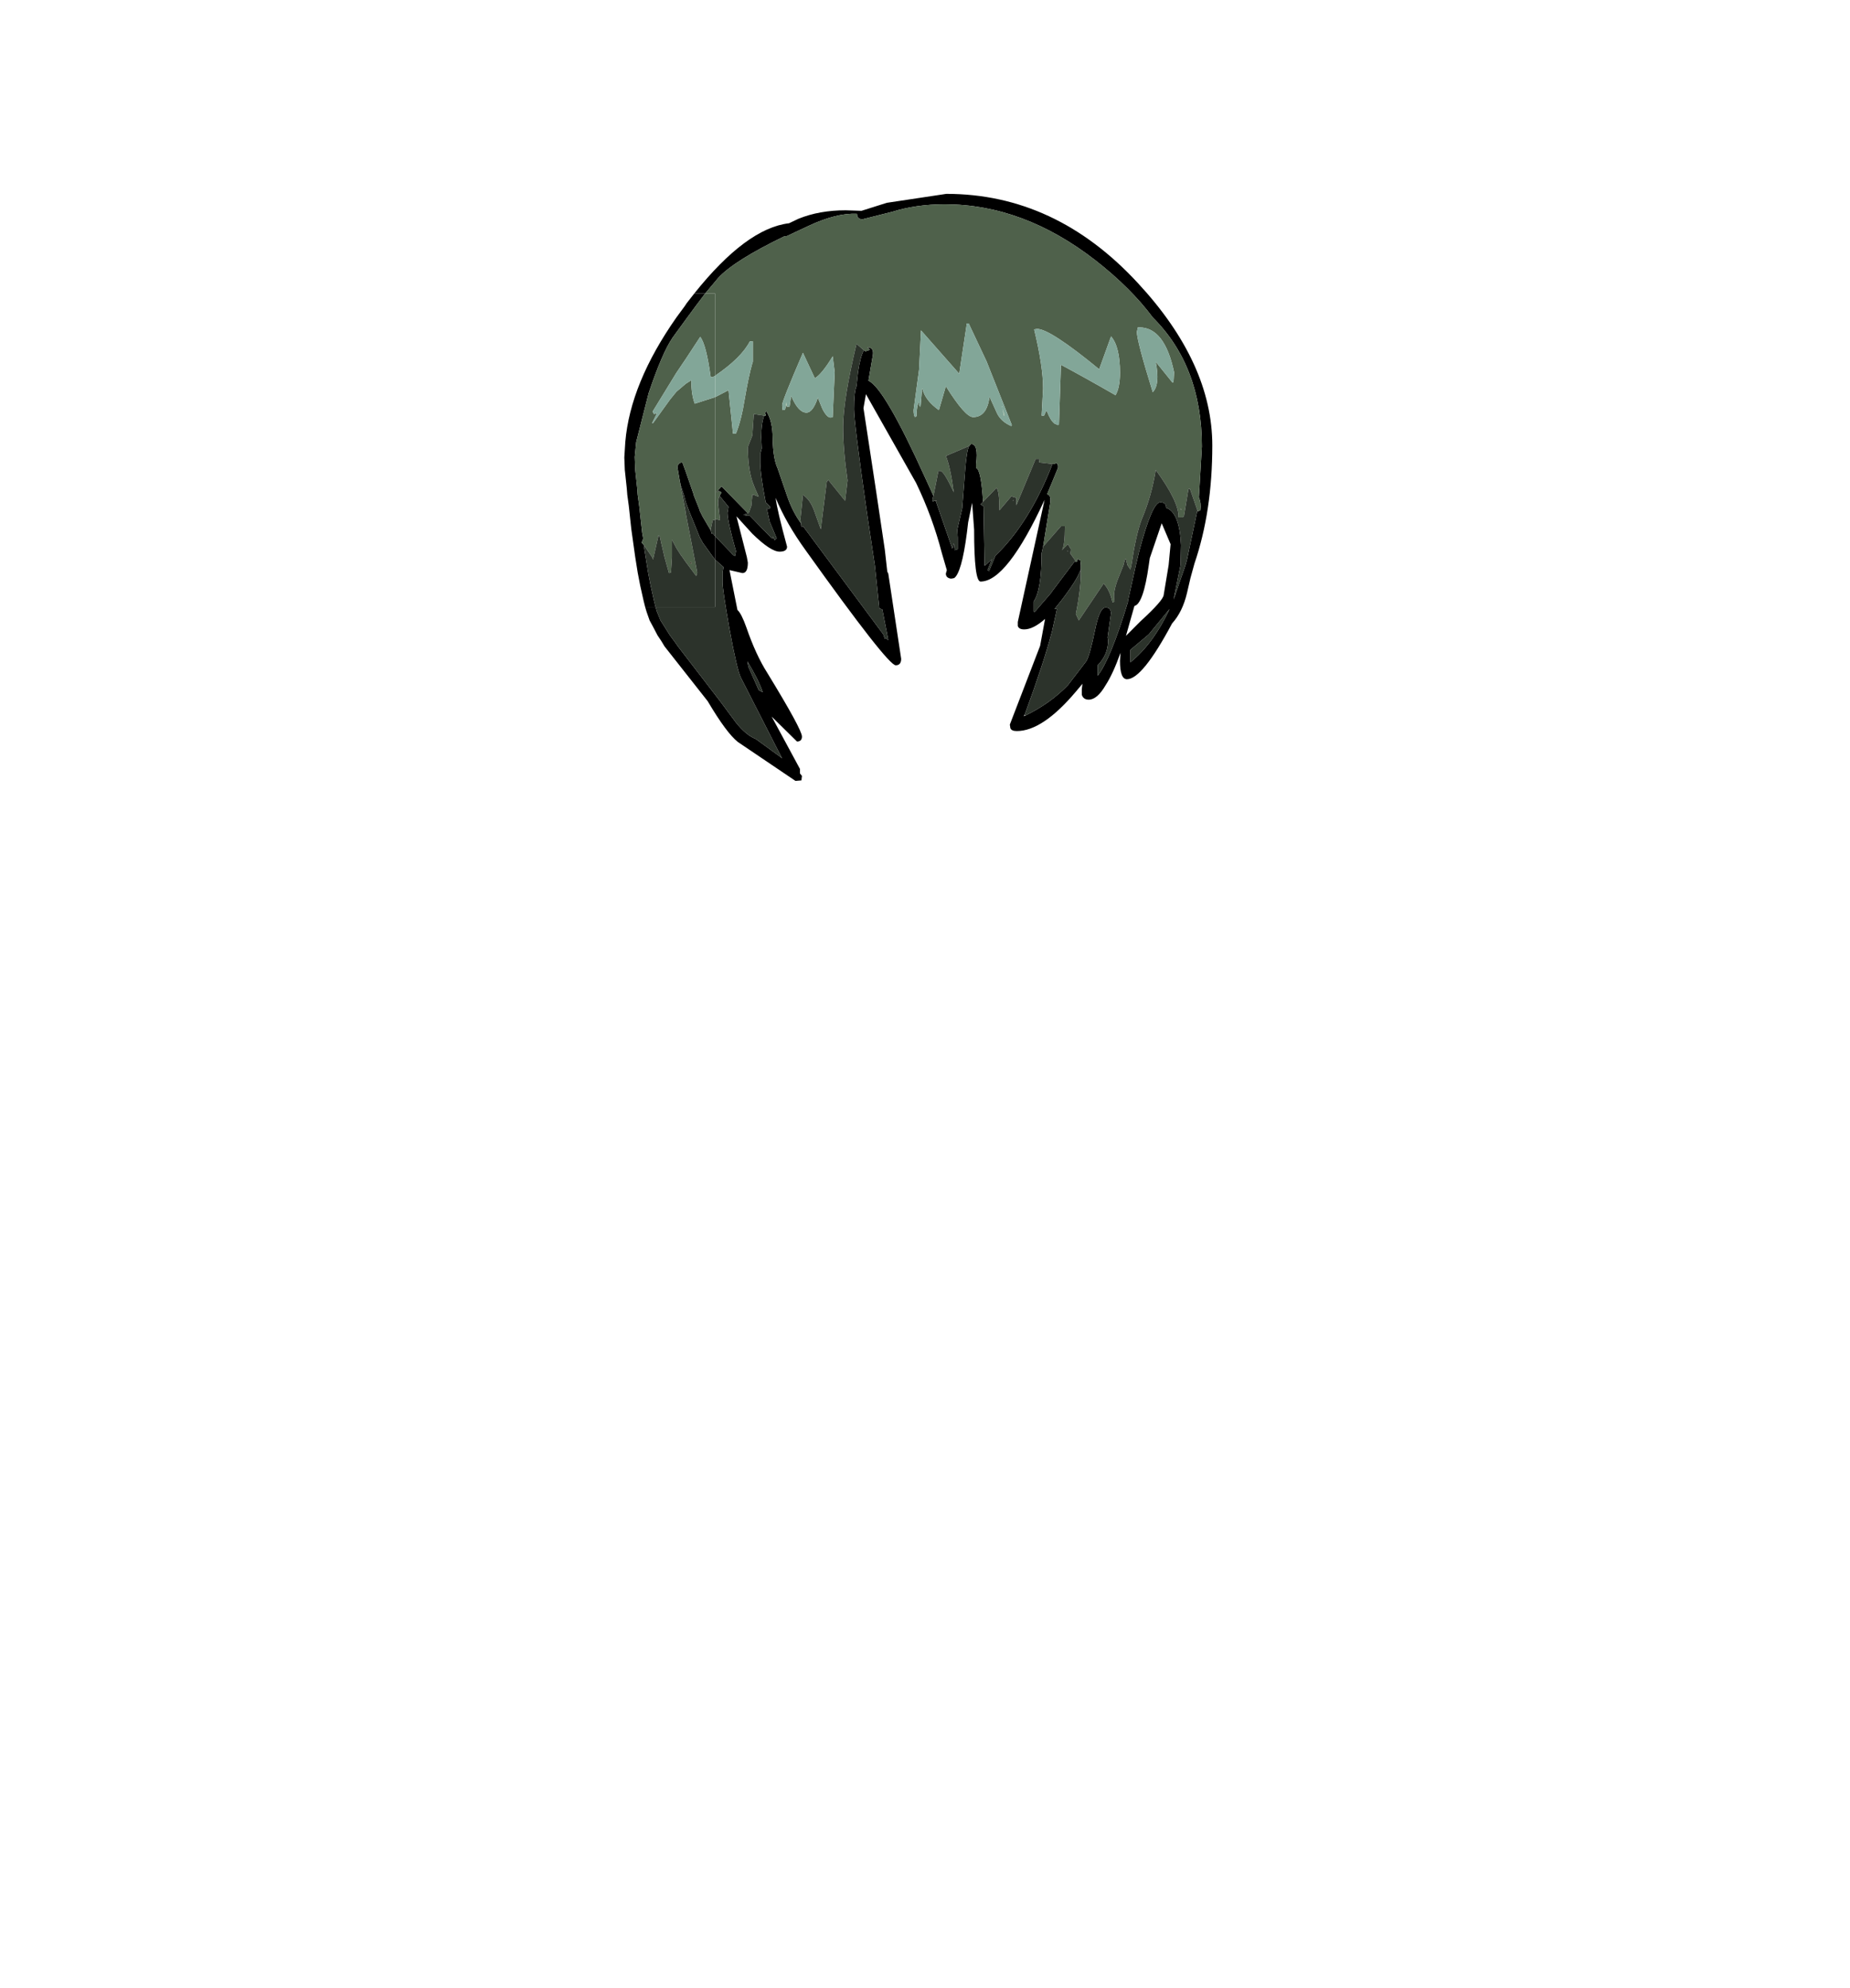 <?xml version="1.0" encoding="UTF-8"?>
<svg xmlns="http://www.w3.org/2000/svg" xmlns:xlink="http://www.w3.org/1999/xlink" width="296px" height="318px" viewBox="0 0 296 318" version="1.1">
<g id="surface1">
<path style=" stroke:none;fill-rule:evenodd;fill:rgb(0%,0%,0%);fill-opacity:1;" d="M 112.828 46.953 L 111.082 46.953 C 116.641 39.992 121.695 36.246 126.246 35.715 L 127.754 34.996 C 129.977 34.094 132.492 33.641 135.297 33.641 L 137.84 33.723 L 141.887 32.445 L 151.414 31.012 C 163.059 31.012 173.273 35.766 182.059 45.281 C 189.996 53.836 193.969 62.5 193.969 71.27 C 193.969 78.285 193.016 84.582 191.109 90.164 L 190.473 92.473 L 189.918 94.867 C 189.441 96.887 188.648 98.508 187.535 99.73 C 184.359 105.68 181.953 108.656 180.312 108.656 C 179.57 108.656 179.199 107.676 179.199 105.707 L 179.281 104.434 C 178.484 106.664 177.691 108.391 176.898 109.613 C 176 111.156 175.098 111.926 174.199 111.926 C 173.617 111.926 173.246 111.66 173.086 111.129 L 173.086 110.25 L 173.168 109.613 L 173.168 109.375 L 173.008 109.613 L 172.133 110.648 C 168.59 114.848 165.438 116.949 162.688 116.949 C 162.105 116.949 161.762 116.789 161.656 116.469 L 161.574 115.91 L 166.418 103.316 L 167.211 99.012 C 165.941 100.129 164.832 100.684 163.879 100.684 C 163.297 100.684 162.953 100.5 162.848 100.129 L 162.848 99.488 L 167.133 79.957 C 163.109 88.676 159.695 93.031 156.891 93.031 C 156.203 93.031 155.859 90.27 155.859 84.742 L 155.543 80.438 L 154.906 83.547 C 154.379 88.328 153.715 91.227 152.922 92.234 L 152.684 92.473 L 152.285 92.555 L 152.051 92.555 C 151.574 92.449 151.336 92.184 151.336 91.758 L 151.492 91.199 L 150.699 88.488 C 149.695 84.609 148.316 80.863 146.57 77.246 L 138.551 63.059 L 138.156 65.289 L 140.062 77.805 L 140.539 80.996 L 141.57 87.93 L 141.965 91.438 L 142.125 91.758 L 144.188 105.391 C 144.188 106.078 143.898 106.426 143.316 106.426 C 142.469 106.426 137.68 100.312 128.945 88.09 C 126.828 85.168 125.215 82.352 124.102 79.641 C 124.262 80.969 124.871 83.574 125.93 87.453 C 125.93 87.984 125.531 88.25 124.738 88.25 C 123.785 88.25 122.332 87.293 120.371 85.379 L 117.832 82.59 L 119.5 89.125 L 119.656 90.004 C 119.656 91.117 119.367 91.676 118.785 91.676 L 116.719 91.199 L 117.992 97.578 C 118.414 97.949 118.891 98.879 119.418 100.367 C 120.426 103.289 121.535 105.707 122.754 107.621 C 126.457 113.68 128.312 117.082 128.312 117.824 C 128.312 118.355 128.047 118.621 127.516 118.621 L 123.469 114.637 L 127.992 123.008 L 127.992 123.723 L 128.312 124.121 L 128.23 124.84 L 127.277 124.922 L 118.07 118.703 C 116.852 117.746 115.238 115.566 113.227 112.164 L 106.32 103.395 L 105.844 102.598 L 105.207 101.641 L 104.414 100.129 L 103.938 99.25 L 103.461 97.895 L 103.223 97.098 L 104.891 97.098 L 105.129 97.895 L 105.684 99.25 L 106.242 100.129 L 107.191 101.641 L 107.906 102.598 L 108.465 103.395 L 115.211 112.164 L 117.754 115.594 C 118.812 116.922 119.871 117.797 120.93 118.223 L 124.977 121.172 L 125.137 121.332 L 125.055 121.172 L 118.547 108.418 C 118.121 107.566 117.516 104.965 116.719 100.605 C 115.98 96.461 115.609 93.961 115.609 93.113 L 115.609 91.598 L 115.766 90.719 L 114.418 89.523 L 114.418 85.777 L 116.957 88.41 L 117.277 88.809 L 117.355 88.809 L 117.594 88.965 L 117.754 88.168 C 116.852 84.98 116.402 82.934 116.402 82.031 L 116.562 81.074 L 115.133 79.32 L 115.449 78.762 L 114.973 78.523 L 114.734 78.762 L 114.656 78.684 L 115.449 77.805 L 119.656 82.109 L 118.941 82.352 L 119.5 82.508 L 119.977 82.508 L 123.469 86.098 L 123.707 86.098 L 123.629 85.777 L 123.945 86.414 L 124.262 86.098 L 123.152 83.465 L 122.676 81.312 L 122.992 81.395 L 123.23 81.312 L 123.23 81.074 L 122.516 80.355 C 121.934 77.379 121.641 75.227 121.641 73.898 L 121.641 72.625 L 121.879 71.746 L 121.801 69.992 C 121.801 68.453 121.961 67.281 122.277 66.484 L 122.516 66.484 L 122.516 66.246 L 122.355 66.168 L 122.594 65.77 C 123.281 66.777 123.629 68.266 123.629 70.234 C 123.68 72.359 123.945 73.926 124.422 74.938 L 125.93 79.32 C 126.512 81.02 127.254 82.484 128.152 83.707 L 128.23 84.262 L 128.469 84.184 L 128.551 84.262 L 141.332 101.484 L 141.57 102.199 L 141.809 102.121 L 142.047 102.359 L 142.125 102.359 L 141.172 97.496 L 140.695 97.336 L 139.98 90.48 L 138.711 82.031 C 137.336 72.41 136.648 66.883 136.648 65.449 C 136.648 63.59 136.781 62.367 137.043 61.781 L 137.281 59.551 C 137.547 57.797 137.863 56.629 138.234 56.043 L 138.473 56.203 L 139.188 55.965 L 138.789 55.562 C 139.48 55.562 139.77 55.965 139.664 56.762 L 138.949 60.906 C 140.645 61.648 143.66 66.805 148 76.371 L 149.352 79.32 L 149.191 79.801 C 149.191 80.223 149.27 80.332 149.43 80.117 L 149.668 80.117 L 149.746 80.199 L 152.367 87.77 L 152.605 86.895 L 152.762 88.012 L 153.238 87.852 L 153.238 86.016 L 153.16 84.742 L 153.953 81.312 L 154.43 75.176 C 154.59 73.102 154.801 71.828 155.066 71.348 L 155.383 71.031 C 156.176 71.031 156.441 72.094 156.176 74.219 L 156.176 74.855 C 156.707 75.016 157.078 76.824 157.289 80.277 L 156.891 80.676 L 157.367 80.996 L 157.527 90.402 L 157.527 90.48 L 157.605 90.48 L 158.719 89.445 L 158.004 91.199 L 158.242 91.359 L 159.273 88.887 C 162.926 85.379 165.969 80.488 168.402 74.219 L 168.723 74.219 L 168.961 74.059 C 169.223 74.164 169.328 74.43 169.277 74.855 L 167.531 79.082 C 168.008 79.133 168.164 79.641 168.008 80.598 L 166.895 87.453 L 166.656 88.488 C 166.656 92.422 166.234 95 165.387 96.223 L 165.387 97.816 L 165.465 97.895 L 165.625 97.816 L 168.164 94.867 L 168.324 94.625 L 171.5 90.402 L 172.055 89.684 L 172.133 89.922 L 172.371 89.766 L 172.293 89.445 L 172.848 89.605 L 172.93 90.402 L 172.93 91.039 C 172.609 92.102 171.551 93.805 169.754 96.141 L 168.723 97.418 L 169.117 97.418 L 168.324 101.004 C 167.477 104.246 166.023 108.684 163.957 114.316 L 163.797 114.555 L 164.035 114.477 C 166.684 113.203 168.961 111.582 170.863 109.613 L 173.801 105.789 C 174.172 105.203 174.648 103.504 175.23 100.684 C 175.707 98.348 176.262 97.18 176.898 97.18 C 177.426 97.18 177.719 97.469 177.77 98.055 L 177.215 101.961 L 177.297 102.438 C 177.297 103.98 176.738 105.309 175.629 106.426 L 175.629 108.098 C 177.004 106.344 178.617 102.414 180.469 96.301 L 180.469 96.141 L 181.742 90.402 L 182.297 88.09 C 183.672 82.934 184.785 80.355 185.633 80.355 C 186.266 80.355 186.582 80.621 186.582 81.152 L 186.582 81.234 C 188.012 81.711 188.809 83.707 188.965 87.211 L 188.887 90.402 L 187.773 95.902 L 189.68 90.402 L 189.918 89.523 L 191.586 81.633 L 191.586 81.793 L 191.664 81.793 L 192.062 81.633 C 192.168 80.887 192.09 80.199 191.824 79.559 L 192.301 71.43 C 192.301 62.871 189.68 55.988 184.441 50.781 C 182.113 47.645 179.043 44.59 175.23 41.613 C 167.555 35.66 159.539 32.684 151.176 32.684 C 148.105 32.684 145.301 33.082 142.762 33.879 L 137.996 35.078 C 137.414 35.078 137.125 34.785 137.125 34.199 C 134.953 34.094 132.387 34.73 129.422 36.113 L 125.852 37.785 L 125.531 37.785 C 120.133 40.391 116.586 42.625 114.895 44.484 L 112.828 46.953 M 187.297 87.055 L 185.871 83.707 L 183.965 89.285 L 183.805 90.402 C 183.223 94.547 182.457 96.727 181.504 96.938 L 180.152 101.723 L 182.457 99.41 C 184.891 97.18 186.133 95.77 186.188 95.184 L 186.98 90.402 L 187.297 87.055 M 180.867 103.953 L 180.867 105.945 C 183.301 103.98 185.395 101.137 187.141 97.418 L 183.805 101.484 L 180.867 103.953 M 119.738 106.664 L 121.402 110.41 L 122.039 110.73 C 121.617 109.453 120.797 107.809 119.578 105.789 L 119.738 106.664 "/>
<path style=" stroke:none;fill-rule:evenodd;fill:rgb(91.373%,90.98%,69.804%);fill-opacity:1;" d="M 168.801 67.281 L 168.801 67.441 L 168.723 67.281 L 168.801 67.281 M 147.602 62.262 L 147.523 62.262 L 147.523 62.18 L 147.602 62.262 M 160.387 65.051 L 160.387 65.129 L 160.227 65.129 L 160.387 65.051 M 160.387 65.289 L 160.703 66.484 L 160.625 66.484 L 160.387 65.289 M 126.645 63.457 L 126.566 63.457 L 126.566 63.375 L 126.645 63.457 M 125.852 65.051 L 125.77 64.812 L 125.852 64.332 L 125.852 65.051 "/>
<path style=" stroke:none;fill-rule:evenodd;fill:rgb(18.431%,9.412%,6.275%);fill-opacity:1;" d="M 189.043 81.473 L 188.965 81.555 L 188.809 81.312 L 189.043 81.473 M 124.977 121.172 L 125.055 121.172 L 124.977 121.172 "/>
<path style=" stroke:none;fill-rule:evenodd;fill:rgb(37.647%,21.961%,21.176%);fill-opacity:1;" d="M 191.664 81.793 L 191.586 81.793 L 191.586 81.633 L 191.664 81.793 M 149.746 80.199 L 149.668 80.117 L 149.906 80.117 L 149.746 80.199 M 128.551 84.262 L 128.469 84.184 L 128.551 84.184 L 128.551 84.262 M 169.672 84.98 L 169.754 85.141 L 169.672 84.98 M 170.785 88.168 L 170.863 88.09 L 170.863 88.25 L 170.785 88.168 M 162.133 79.957 L 162.133 80.117 L 162.051 80.117 L 162.133 79.957 M 150.621 76.371 L 150.621 76.293 L 150.621 76.371 "/>
<path style=" stroke:none;fill-rule:evenodd;fill:rgb(42.353%,43.922%,68.627%);fill-opacity:1;" d="M 187.773 61.066 L 187.617 61.223 L 187.773 61.066 "/>
<path style=" stroke:none;fill-rule:evenodd;fill:rgb(30.98%,38.039%,29.412%);fill-opacity:1;" d="M 114.418 83.148 L 114.418 63.535 L 116.562 62.422 L 117.277 69.355 L 117.754 69.355 C 118.336 67.922 118.812 66.035 119.18 63.695 C 119.605 61.25 120 59.391 120.371 58.117 L 120.453 57.875 L 120.453 54.609 L 119.977 54.609 C 119.074 56.363 117.223 58.195 114.418 60.109 L 114.418 46.953 L 112.828 46.953 L 114.895 44.484 C 116.586 42.625 120.133 40.391 125.531 37.785 L 125.852 37.785 L 129.422 36.113 C 132.387 34.73 134.953 34.094 137.125 34.199 C 137.125 34.785 137.414 35.078 137.996 35.078 L 142.762 33.879 C 145.301 33.082 148.105 32.684 151.176 32.684 C 159.539 32.684 167.555 35.66 175.23 41.613 C 179.043 44.59 182.113 47.645 184.441 50.781 C 189.68 55.988 192.301 62.871 192.301 71.43 L 191.824 79.559 C 192.09 80.199 192.168 80.887 192.062 81.633 L 191.664 81.793 L 191.586 81.633 L 190.395 78.203 L 190.156 78.203 L 189.441 82.508 L 189.281 82.75 L 188.57 82.75 C 188.621 81.102 187.402 78.578 184.918 75.176 C 184.492 77.938 183.727 80.621 182.613 83.227 C 182.031 84.82 181.504 87.211 181.027 90.402 L 180.867 91.117 L 180.391 90.402 L 180.152 89.445 L 179.996 89.445 L 179.758 90.402 L 178.805 92.793 C 178.273 94.227 178.117 95.371 178.328 96.223 L 178.008 96.379 C 177.691 95 177.215 93.988 176.582 93.352 L 172.609 99.25 L 172.133 98.215 C 172.719 95.344 172.98 92.953 172.93 91.039 L 172.93 90.402 L 172.848 89.605 L 172.293 89.445 L 172.371 89.766 L 172.133 89.922 L 172.055 89.684 L 171.262 88.566 L 171.34 87.852 L 170.863 87.055 L 169.91 88.012 C 170.23 87.531 170.387 86.258 170.387 84.184 L 169.754 84.184 L 166.895 87.453 L 168.008 80.598 C 168.164 79.641 168.008 79.133 167.531 79.082 L 169.277 74.855 C 169.328 74.43 169.223 74.164 168.961 74.059 L 168.723 74.219 L 168.402 74.219 L 166.262 73.98 L 166.34 73.422 L 165.703 73.422 L 162.609 80.836 L 162.609 79.641 L 161.812 79.398 L 159.91 81.633 C 159.91 79.559 159.75 78.363 159.434 78.047 L 157.289 80.277 C 157.078 76.824 156.707 75.016 156.176 74.855 L 156.176 74.219 C 156.441 72.094 156.176 71.031 155.383 71.031 L 155.066 71.348 L 151.336 72.941 C 151.812 74.059 152.234 76 152.605 78.762 C 151.547 76.477 150.832 75.336 150.461 75.336 L 150.145 75.336 L 149.352 79.32 L 148 76.371 C 143.66 66.805 140.645 61.648 138.949 60.906 L 139.664 56.762 C 139.77 55.965 139.48 55.562 138.789 55.562 L 139.188 55.965 L 138.473 56.203 L 138.234 56.043 L 137.043 55.008 C 135.613 61.012 134.902 65.449 134.902 68.32 C 134.902 70.816 135.141 73.66 135.613 76.848 L 135.219 80.117 L 132.52 76.77 L 132.281 77.09 L 131.328 84.66 L 130.297 81.793 C 129.871 80.57 129.266 79.691 128.469 79.16 L 128.074 82.988 L 128.152 83.707 C 127.254 82.484 126.512 81.02 125.93 79.32 L 124.422 74.938 C 123.945 73.926 123.68 72.359 123.629 70.234 C 123.629 68.266 123.281 66.777 122.594 65.77 L 122.355 66.168 L 122.516 66.246 L 122.516 66.484 L 122.277 66.484 L 120.609 66.246 L 120.371 69.676 L 119.656 71.508 C 119.656 73.688 119.895 75.52 120.371 77.008 L 120.77 78.047 L 121.402 79.48 L 120.609 79.16 L 120.371 79.16 L 120.215 80.914 L 119.816 82.031 L 119.656 82.109 L 115.449 77.805 L 114.656 78.684 L 114.734 78.762 L 114.973 78.523 L 115.449 78.762 L 115.133 79.32 C 114.973 79.641 114.895 80.039 114.895 80.516 L 115.211 83.227 L 114.656 83.066 L 114.418 83.148 M 187.773 61.066 L 187.855 59.551 C 186.848 54.766 184.996 52.375 182.297 52.375 L 182.059 52.375 L 181.898 53.094 C 181.898 54.051 182.746 57.266 184.441 62.738 C 185.234 61.941 185.395 60.32 184.918 57.875 L 187.617 61.223 L 187.773 61.066 M 178.484 63.219 C 178.961 62.422 179.199 61.223 179.199 59.629 C 179.199 56.867 178.723 54.926 177.77 53.809 L 175.867 59.07 C 170.625 54.766 167.316 52.613 165.941 52.613 L 165.465 52.695 C 166.418 56.629 166.895 59.789 166.895 62.18 L 166.656 66.484 L 167.055 66.484 L 167.371 65.77 L 167.531 65.848 C 167.902 66.805 168.297 67.441 168.723 67.762 L 169.277 68 L 169.434 67.922 L 169.754 58.355 C 172.242 59.684 175.152 61.305 178.484 63.219 M 189.043 81.473 L 188.809 81.312 L 188.965 81.555 L 189.043 81.473 M 147.602 62.262 C 147.922 63.484 148.793 64.598 150.223 65.609 L 151.336 61.781 C 153.398 65.078 154.855 66.727 155.699 66.727 C 157.184 66.727 158.055 65.637 158.32 63.457 L 159.512 66.086 C 159.934 66.992 160.703 67.68 161.812 68.16 L 161.895 68 L 157.844 57.797 L 154.988 51.738 L 154.668 51.738 L 154.668 51.898 L 153.477 59.789 L 147.363 52.855 L 147.047 59.152 L 146.176 65.609 C 146.176 66.195 146.254 66.566 146.414 66.727 L 146.648 66.566 C 146.648 65.449 146.781 64.707 147.047 64.332 C 147.047 64.812 147.125 65.051 147.285 65.051 L 147.523 62.262 L 147.602 62.262 M 126.645 63.457 C 127.387 65.156 128.18 66.008 129.027 66.008 C 129.715 66.008 130.324 65.211 130.852 63.617 L 131.566 65.371 C 132.043 66.328 132.492 66.805 132.914 66.805 L 133.234 66.727 L 133.551 59.551 L 133.234 57 C 132.07 58.914 131.117 60.082 130.375 60.508 L 128.469 56.441 C 126.246 61.598 125.137 64.387 125.137 64.812 L 125.215 65.609 L 125.613 65.527 L 125.77 64.812 L 125.852 65.051 L 126.328 65.051 L 126.566 63.457 L 126.645 63.457 "/>
<path style=" stroke:none;fill-rule:evenodd;fill:rgb(17.255%,20%,16.863%);fill-opacity:1;" d="M 104.891 97.098 L 114.418 97.098 L 114.418 89.523 L 115.766 90.719 L 115.609 91.598 L 115.609 93.113 C 115.609 93.961 115.98 96.461 116.719 100.605 C 117.516 104.965 118.121 107.566 118.547 108.418 L 125.055 121.172 L 124.977 121.172 L 120.93 118.223 C 119.871 117.797 118.812 116.922 117.754 115.594 L 115.211 112.164 L 108.465 103.395 L 107.906 102.598 L 107.191 101.641 L 106.242 100.129 L 105.684 99.25 L 105.129 97.895 L 104.891 97.098 M 114.418 85.777 L 114.418 83.148 L 114.656 83.066 L 115.211 83.227 L 114.895 80.516 C 114.895 80.039 114.973 79.641 115.133 79.32 L 116.562 81.074 L 116.402 82.031 C 116.402 82.934 116.852 84.98 117.754 88.168 L 117.594 88.965 L 117.355 88.809 L 117.277 88.809 L 116.957 88.41 L 114.418 85.777 M 191.586 81.633 L 189.918 89.523 L 189.68 90.402 L 187.773 95.902 L 188.887 90.402 L 188.965 87.211 C 188.809 83.707 188.012 81.711 186.582 81.234 L 186.582 81.152 C 186.582 80.621 186.266 80.355 185.633 80.355 C 184.785 80.355 183.672 82.934 182.297 88.09 L 181.742 90.402 L 180.469 96.141 L 180.469 96.301 C 178.617 102.414 177.004 106.344 175.629 108.098 L 175.629 106.426 C 176.738 105.309 177.297 103.98 177.297 102.438 L 177.215 101.961 L 177.77 98.055 C 177.719 97.469 177.426 97.18 176.898 97.18 C 176.262 97.18 175.707 98.348 175.23 100.684 C 174.648 103.504 174.172 105.203 173.801 105.789 L 170.863 109.613 C 168.961 111.582 166.684 113.203 164.035 114.477 L 163.957 114.316 C 166.023 108.684 167.477 104.246 168.324 101.004 L 169.117 97.418 L 168.723 97.418 L 169.754 96.141 C 171.551 93.805 172.609 92.102 172.93 91.039 C 172.98 92.953 172.719 95.344 172.133 98.215 L 172.609 99.25 L 176.582 93.352 C 177.215 93.988 177.691 95 178.008 96.379 L 178.328 96.223 C 178.117 95.371 178.273 94.227 178.805 92.793 L 179.758 90.402 L 179.996 89.445 L 180.152 89.445 L 180.391 90.402 L 180.867 91.117 L 181.027 90.402 C 181.504 87.211 182.031 84.82 182.613 83.227 C 183.727 80.621 184.492 77.938 184.918 75.176 C 187.402 78.578 188.621 81.102 188.57 82.75 L 189.281 82.75 L 189.441 82.508 L 190.156 78.203 L 190.395 78.203 L 191.586 81.633 M 172.055 89.684 L 171.5 90.402 L 168.324 94.625 L 168.164 94.867 L 165.625 97.816 L 165.465 97.895 L 165.387 97.816 L 165.387 96.223 C 166.234 95 166.656 92.422 166.656 88.488 L 166.895 87.453 L 169.754 84.184 L 170.387 84.184 C 170.387 86.258 170.23 87.531 169.91 88.012 L 170.863 87.055 L 171.34 87.852 L 171.262 88.566 L 172.055 89.684 M 168.402 74.219 C 165.969 80.488 162.926 85.379 159.273 88.887 L 158.242 91.359 L 158.004 91.199 L 158.719 89.445 L 157.605 90.48 L 157.527 90.402 L 157.367 80.996 L 156.891 80.676 L 157.289 80.277 L 159.434 78.047 C 159.75 78.363 159.91 79.559 159.91 81.633 L 161.812 79.398 L 162.609 79.641 L 162.609 80.836 L 165.703 73.422 L 166.34 73.422 L 166.262 73.98 L 168.402 74.219 M 155.066 71.348 C 154.801 71.828 154.59 73.102 154.43 75.176 L 153.953 81.312 L 153.16 84.742 L 153.238 86.016 L 153.238 87.852 L 152.762 88.012 L 152.605 86.895 L 152.367 87.77 L 149.746 80.199 L 149.906 80.117 L 149.43 80.117 C 149.27 80.332 149.191 80.223 149.191 79.801 L 149.352 79.32 L 150.145 75.336 L 150.461 75.336 C 150.832 75.336 151.547 76.477 152.605 78.762 C 152.234 76 151.812 74.059 151.336 72.941 L 155.066 71.348 M 138.234 56.043 C 137.863 56.629 137.547 57.797 137.281 59.551 L 137.043 61.781 C 136.781 62.367 136.648 63.59 136.648 65.449 C 136.648 66.883 137.336 72.41 138.711 82.031 L 139.98 90.48 L 140.695 97.336 L 141.172 97.496 L 142.125 102.359 L 142.047 102.359 L 141.809 102.121 L 141.57 102.199 L 141.332 101.484 L 128.551 84.262 L 128.551 84.184 L 128.469 84.184 L 128.23 84.262 L 128.152 83.707 L 128.074 82.988 L 128.469 79.16 C 129.266 79.691 129.871 80.57 130.297 81.793 L 131.328 84.66 L 132.281 77.09 L 132.52 76.77 L 135.219 80.117 L 135.613 76.848 C 135.141 73.66 134.902 70.816 134.902 68.32 C 134.902 65.449 135.613 61.012 137.043 55.008 L 138.234 56.043 M 122.277 66.484 C 121.961 67.281 121.801 68.453 121.801 69.992 L 121.879 71.746 L 121.641 72.625 L 121.641 73.898 C 121.641 75.227 121.934 77.379 122.516 80.355 L 123.23 81.074 L 123.23 81.312 L 122.992 81.395 L 122.676 81.312 L 123.152 83.465 L 124.262 86.098 L 123.945 86.414 L 123.629 85.777 L 123.707 86.098 L 123.469 86.098 L 119.977 82.508 L 119.5 82.508 L 118.941 82.352 L 119.656 82.109 L 119.816 82.031 L 120.215 80.914 L 120.371 79.16 L 120.609 79.16 L 121.402 79.48 L 120.77 78.047 L 120.371 77.008 C 119.895 75.52 119.656 73.688 119.656 71.508 L 120.371 69.676 L 120.609 66.246 L 122.277 66.484 M 169.672 84.98 L 169.754 85.141 L 169.672 84.98 M 170.785 88.168 L 170.863 88.25 L 170.863 88.09 L 170.785 88.168 M 180.867 103.953 L 183.805 101.484 L 187.141 97.418 C 185.395 101.137 183.301 103.98 180.867 105.945 L 180.867 103.953 M 119.738 106.664 L 119.578 105.789 C 120.797 107.809 121.617 109.453 122.039 110.73 L 121.402 110.41 L 119.738 106.664 M 162.133 79.957 L 162.051 80.117 L 162.133 80.117 L 162.133 79.957 M 150.621 76.371 L 150.621 76.293 L 150.621 76.371 "/>
<path style=" stroke:none;fill-rule:evenodd;fill:rgb(50.98%,65.098%,59.608%);fill-opacity:1;" d="M 114.418 63.535 L 114.418 60.109 C 117.223 58.195 119.074 56.363 119.977 54.609 L 120.453 54.609 L 120.453 57.875 L 120.371 58.117 C 120 59.391 119.605 61.25 119.18 63.695 C 118.812 66.035 118.336 67.922 117.754 69.355 L 117.277 69.355 L 116.562 62.422 L 114.418 63.535 M 187.617 61.223 L 184.918 57.875 C 185.395 60.32 185.234 61.941 184.441 62.738 C 182.746 57.266 181.898 54.051 181.898 53.094 L 182.059 52.375 L 182.297 52.375 C 184.996 52.375 186.848 54.766 187.855 59.551 L 187.773 61.066 L 187.617 61.223 M 178.484 63.219 C 175.152 61.305 172.242 59.684 169.754 58.355 L 169.434 67.922 L 169.277 68 L 168.723 67.762 C 168.297 67.441 167.902 66.805 167.531 65.848 L 167.371 65.77 L 167.055 66.484 L 166.656 66.484 L 166.895 62.18 C 166.895 59.789 166.418 56.629 165.465 52.695 L 165.941 52.613 C 167.316 52.613 170.625 54.766 175.867 59.07 L 177.77 53.809 C 178.723 54.926 179.199 56.867 179.199 59.629 C 179.199 61.223 178.961 62.422 178.484 63.219 M 168.801 67.281 L 168.723 67.281 L 168.801 67.441 L 168.801 67.281 M 147.523 62.262 L 147.285 65.051 C 147.125 65.051 147.047 64.812 147.047 64.332 C 146.781 64.707 146.648 65.449 146.648 66.566 L 146.414 66.727 C 146.254 66.566 146.176 66.195 146.176 65.609 L 147.047 59.152 L 147.363 52.855 L 153.477 59.789 L 154.668 51.898 L 154.668 51.738 L 154.988 51.738 L 157.844 57.797 L 161.895 68 L 161.812 68.16 C 160.703 67.68 159.934 66.992 159.512 66.086 L 158.32 63.457 C 158.055 65.637 157.184 66.727 155.699 66.727 C 154.855 66.727 153.398 65.078 151.336 61.781 L 150.223 65.609 C 148.793 64.598 147.922 63.484 147.602 62.262 L 147.523 62.18 L 147.523 62.262 M 160.387 65.051 L 160.227 65.129 L 160.387 65.129 L 160.387 65.051 M 160.387 65.289 L 160.625 66.484 L 160.703 66.484 L 160.387 65.289 M 125.77 64.812 L 125.613 65.527 L 125.215 65.609 L 125.137 64.812 C 125.137 64.387 126.246 61.598 128.469 56.441 L 130.375 60.508 C 131.117 60.082 132.07 58.914 133.234 57 L 133.551 59.551 L 133.234 66.727 L 132.914 66.805 C 132.492 66.805 132.043 66.328 131.566 65.371 L 130.852 63.617 C 130.324 65.211 129.715 66.008 129.027 66.008 C 128.18 66.008 127.387 65.156 126.645 63.457 L 126.566 63.375 L 126.566 63.457 L 126.328 65.051 L 125.852 65.051 L 125.852 64.332 L 125.77 64.812 "/>
<path style=" stroke:none;fill-rule:evenodd;fill:rgb(0%,0%,0%);fill-opacity:1;" d="M 112.828 46.953 L 111.32 48.949 L 109.734 51.102 L 108.227 53.172 L 107.59 54.051 C 106.48 55.695 105.207 58.648 103.781 62.898 L 101.793 70.711 L 101.555 73.102 L 101.637 75.176 L 101.953 78.125 L 102.031 79.16 L 102.27 80.914 L 102.352 81.633 L 102.746 85.219 L 102.906 86.098 L 102.906 86.176 L 102.668 86.812 L 102.984 87.133 L 103.305 89.125 L 103.699 91.598 L 104.098 93.672 L 104.652 96.141 L 104.891 97.098 L 103.223 97.098 L 102.984 96.141 L 102.43 93.672 L 102.031 91.598 L 101.637 89.125 L 101 84.582 L 100.684 81.633 L 100.605 80.914 L 100.367 79.16 L 100.285 78.125 L 99.969 75.176 L 99.891 73.184 L 100.047 70.711 C 100.578 64.441 103.305 57.797 108.227 50.781 L 109.574 48.949 L 109.734 48.707 L 109.895 48.469 L 111.082 46.953 L 112.828 46.953 M 108.781 77.008 L 108.465 75.176 L 108.383 74.695 C 108.488 74.219 108.754 73.98 109.18 73.98 L 109.734 75.492 L 111.004 79.16 L 111.004 79.242 L 111.957 81.633 L 111.957 81.711 L 112.434 82.668 L 113.703 84.82 L 113.863 85.379 L 113.941 85.379 L 114.02 85.301 L 114.418 85.777 L 114.418 89.523 L 114.102 89.125 L 112.434 86.812 L 111.957 85.938 L 110.211 81.633 L 109.734 80.355 L 109.418 79.16 L 108.941 77.727 L 108.781 77.008 "/>
<path style=" stroke:none;fill-rule:evenodd;fill:rgb(30.98%,38.039%,29.412%);fill-opacity:1;" d="M 102.906 86.098 L 102.746 85.219 L 102.352 81.633 L 102.27 80.914 L 102.031 79.16 L 101.953 78.125 L 101.637 75.176 L 101.555 73.102 L 101.793 70.711 L 103.781 62.898 C 105.207 58.648 106.48 55.695 107.59 54.051 L 108.227 53.172 L 109.734 51.102 L 111.32 48.949 L 112.828 46.953 L 114.418 46.953 L 114.418 60.109 C 114.312 60.16 114.18 60.242 114.02 60.348 L 113.703 60.27 C 113.227 56.812 112.672 54.688 112.035 53.891 L 109.734 57.398 L 108.227 59.629 L 104.414 65.848 L 104.652 66.246 L 105.129 66.086 L 104.336 67.68 L 104.492 67.68 L 107.191 63.934 L 108.227 62.66 L 109.734 61.383 L 110.605 60.824 C 110.605 62.367 110.793 63.617 111.164 64.574 L 114.418 63.535 L 114.418 83.148 L 114.02 83.227 L 113.703 84.742 L 113.703 84.82 L 112.434 82.668 L 111.957 81.711 L 111.957 81.633 L 111.004 79.242 L 111.004 79.16 L 109.734 75.492 L 109.18 73.98 C 108.754 73.98 108.488 74.219 108.383 74.695 L 108.465 75.176 L 108.781 77.008 L 108.941 78.047 L 109.18 79.16 L 109.656 81.633 L 109.734 82.191 L 111.082 89.125 L 111.559 91.598 L 111.402 92.156 L 109.734 89.922 L 109.18 89.125 L 108.941 88.809 L 108.227 87.691 L 107.512 86.336 L 107.512 89.125 L 107.352 91.598 L 107.035 91.676 L 106.32 89.125 L 105.766 86.734 L 105.605 85.938 L 105.367 85.617 L 104.574 89.125 L 104.492 89.523 L 104.336 89.125 L 102.984 87.133 L 102.668 86.812 L 102.906 86.176 L 102.906 86.098 M 110.605 89.922 L 110.449 90.004 L 110.605 90.242 L 110.605 89.922 "/>
<path style=" stroke:none;fill-rule:evenodd;fill:rgb(50.98%,65.098%,59.608%);fill-opacity:1;" d="M 114.418 63.535 L 111.164 64.574 C 110.793 63.617 110.605 62.367 110.605 60.824 L 109.734 61.383 L 108.227 62.66 L 107.191 63.934 L 104.492 67.68 L 104.336 67.68 L 105.129 66.086 L 104.652 66.246 L 104.414 65.848 L 108.227 59.629 L 109.734 57.398 L 112.035 53.891 C 112.672 54.688 113.227 56.812 113.703 60.27 L 114.02 60.348 C 114.18 60.242 114.312 60.16 114.418 60.109 L 114.418 63.535 "/>
<path style=" stroke:none;fill-rule:evenodd;fill:rgb(17.255%,20%,16.863%);fill-opacity:1;" d="M 102.984 87.133 L 104.336 89.125 L 104.492 89.523 L 104.574 89.125 L 105.367 85.617 L 105.605 85.938 L 105.766 86.734 L 106.32 89.125 L 107.035 91.676 L 107.352 91.598 L 107.512 89.125 L 107.512 86.336 L 108.227 87.691 L 108.941 88.809 L 109.18 89.125 L 109.734 89.922 L 111.402 92.156 L 111.559 91.598 L 111.082 89.125 L 109.734 82.191 L 109.656 81.633 L 109.18 79.16 L 108.941 78.047 L 108.781 77.008 L 108.941 77.727 L 109.418 79.16 L 109.734 80.355 L 110.211 81.633 L 111.957 85.938 L 112.434 86.812 L 114.102 89.125 L 114.418 89.523 L 114.418 97.098 L 104.891 97.098 L 104.652 96.141 L 104.098 93.672 L 103.699 91.598 L 103.305 89.125 L 102.984 87.133 M 113.703 84.82 L 113.703 84.742 L 114.02 83.227 L 114.418 83.148 L 114.418 85.777 L 114.02 85.301 L 113.941 85.379 L 113.863 85.379 L 113.703 84.82 "/>
<path style=" stroke:none;fill-rule:evenodd;fill:rgb(18.431%,9.412%,6.275%);fill-opacity:1;" d="M 102.906 86.098 L 102.906 86.176 L 102.906 86.098 M 110.605 89.922 L 110.605 90.242 L 110.449 90.004 L 110.605 89.922 M 114.02 85.301 L 113.941 85.379 L 114.02 85.301 "/>
</g>
</svg>
